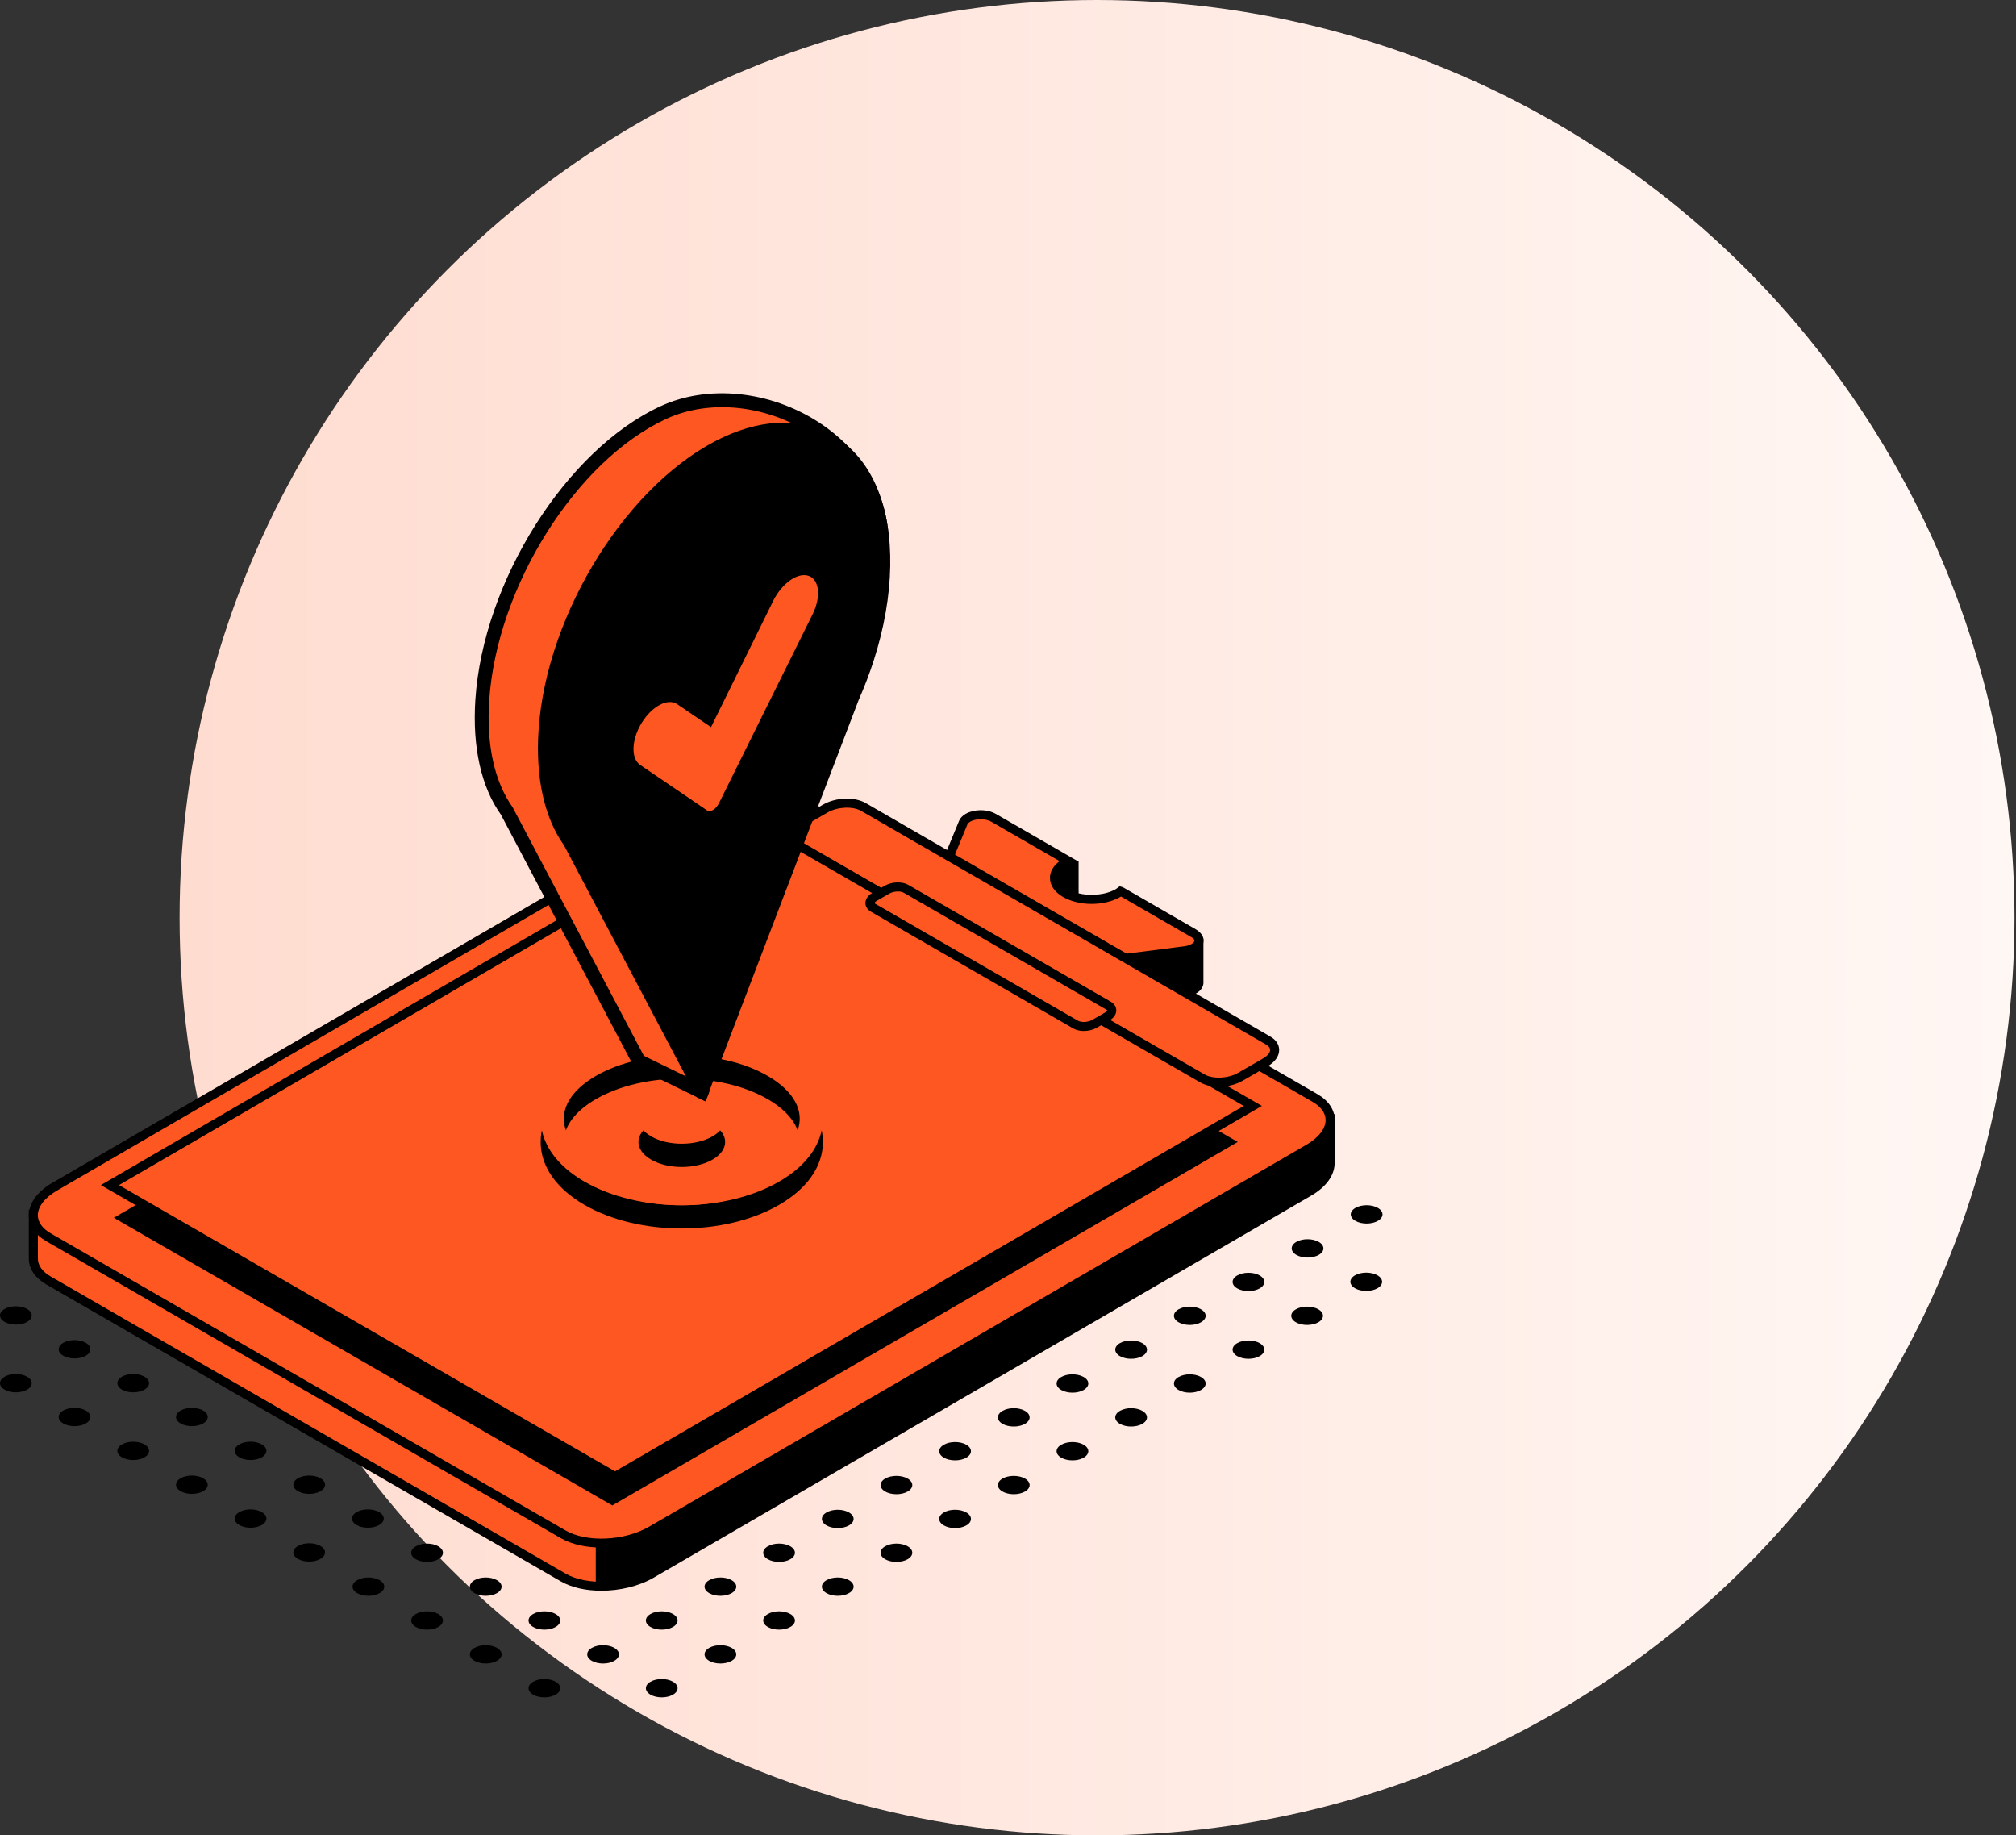 <svg width="501" height="456" viewBox="0 0 501 456" fill="none" xmlns="http://www.w3.org/2000/svg">
<rect x="0" y="0" width="501" height="456" fill="#333333" stroke="none"/>
<circle cx="272.627" cy="228" r="228" fill="url(#paint0_linear_19_55)"/>
<path d="M330.553 282.955C330.553 282.874 330.558 282.799 330.553 282.719V277.941H327.442C327.229 277.797 327.016 277.648 326.78 277.509L198.87 203.718C193.265 200.483 183.479 200.892 177.004 204.622L13.634 299.526C12.476 300.194 11.508 300.925 10.725 301.69H8.288V312.793C8.34 314.796 9.578 316.708 12.067 318.141L139.976 391.932C145.581 395.167 155.368 394.758 161.843 391.028L325.213 296.124C328.634 294.15 330.426 291.646 330.541 289.24L330.553 286.241V282.955Z" fill="#FE5721"/>
<path d="M330.544 289.198L330.555 286.199V282.907C330.555 282.826 330.561 282.752 330.555 282.671V277.894H327.45C327.237 277.75 327.024 277.6 326.788 277.462L279.34 250.087C275.728 250.167 273.107 250.375 272.007 250.737C265.255 252.976 156.522 316.148 154.322 325.737C152.127 335.327 148.055 383.343 148.055 383.343V394.014C152.755 394.273 157.905 393.254 161.839 390.987L325.209 296.082C328.631 294.108 330.423 291.604 330.544 289.198Z" fill="black"/>
<path d="M149.465 395.221C145.697 395.221 142.097 394.461 139.407 392.913L11.498 319.121C8.767 317.544 7.224 315.305 7.16 312.83V300.57H10.277C11.077 299.839 12.016 299.16 13.07 298.555L176.446 203.651C183.215 199.743 193.526 199.34 199.436 202.748L327.345 276.539C327.495 276.625 327.645 276.723 327.789 276.815H331.677L331.666 289.254C331.522 292.229 329.431 294.998 325.773 297.105L162.402 392.003C158.71 394.133 153.969 395.221 149.465 395.221ZM9.412 302.82V312.795C9.459 314.459 10.57 315.979 12.627 317.164L140.536 390.956C145.824 394.012 155.127 393.597 161.273 390.052L324.644 295.153C327.57 293.467 329.31 291.291 329.413 289.19L329.43 282.847L329.425 279.066H327.103L326.821 278.876C326.516 278.668 326.378 278.576 326.228 278.49L198.307 204.693C193.019 201.642 183.722 202.045 177.57 205.597L14.194 300.501C13.151 301.099 12.247 301.773 11.509 302.492L11.181 302.815L9.412 302.82Z" fill="black"/>
<path d="M139.97 381.207L12.061 307.416C6.456 304.181 7.159 298.534 13.627 294.804L176.998 199.9C183.467 196.165 193.259 195.762 198.864 198.996L326.773 272.788C332.378 276.023 331.676 281.669 325.201 285.399L161.836 380.303C155.362 384.033 145.575 384.442 139.97 381.207Z" fill="#FE5721"/>
<path d="M149.471 384.494C145.703 384.494 142.103 383.734 139.413 382.186L11.504 308.394C8.698 306.777 7.16 304.486 7.16 301.942C7.16 298.955 9.315 296.002 13.076 293.832L176.452 198.928C183.226 195.031 193.537 194.622 199.442 198.024L327.351 271.815C330.156 273.433 331.7 275.724 331.7 278.268C331.7 281.255 329.546 284.208 325.784 286.384L162.403 381.282C158.71 383.406 153.969 384.494 149.471 384.494ZM189.378 197.926C185.283 197.926 180.951 198.928 177.57 200.879L14.194 295.783C11.152 297.539 9.401 299.783 9.401 301.942C9.401 303.646 10.542 305.246 12.621 306.443L140.53 380.234C145.818 383.291 155.121 382.876 161.268 379.331L324.638 284.427C327.685 282.671 329.431 280.426 329.431 278.268C329.431 276.564 328.284 274.964 326.211 273.766L198.307 199.97C195.928 198.594 192.731 197.926 189.378 197.926Z" fill="black"/>
<path d="M152.172 374.032L151.625 373.721L28.283 302.561L183.698 212.25L184.246 212.56L307.587 283.721L152.172 374.032Z" fill="black"/>
<path d="M152.841 366.855L27.311 294.433L185.796 202.35L311.326 274.771L152.841 366.855Z" fill="#FE5721"/>
<path d="M152.841 368.153L152.277 367.831L25.059 294.437L185.802 201.052L186.367 201.375L313.585 274.769L152.841 368.153ZM29.563 294.437L152.841 365.557L309.074 274.775L185.796 203.654L29.563 294.437Z" fill="black"/>
<path d="M291.336 232.618L291.278 233.113L278.496 225.74C278.271 225.901 278.075 226.074 277.81 226.224C274.204 228.301 272.107 231.628 268.501 229.545C264.895 227.467 261.145 226.77 264.751 224.692C265.011 224.543 265.304 224.428 265.587 224.301L266.762 214.677L261.791 212.956L261.024 221.665L246.9 207.511C244.417 206.078 240.178 206.774 239.365 208.743L237.562 213.117L235.921 212.956V223.443C235.921 223.478 235.921 223.518 235.921 223.553V223.587C235.978 224.215 236.428 224.819 237.217 225.28L276.071 247.693C277.153 248.321 278.72 248.58 280.212 248.39L294.435 246.565C296.722 246.271 298.035 245.086 297.937 243.9V233.574L291.336 232.618Z" fill="black"/>
<path d="M279.25 249.57C277.873 249.57 276.531 249.253 275.511 248.66L236.657 226.252C236.11 225.936 235.672 225.55 235.361 225.124L234.803 225.4L234.797 211.707L236.842 211.908L238.322 208.311C238.731 207.315 239.705 206.509 241.064 206.049C243.155 205.341 245.724 205.531 247.464 206.532L247.7 206.717L260.119 219.155L260.793 211.517L268.046 214.09V225.999L266.064 225.326C265.649 225.51 265.482 225.579 265.327 225.671C264.924 225.901 264.687 226.074 264.561 226.195C264.97 226.511 265.897 226.954 266.606 227.3C267.377 227.674 268.23 228.088 269.071 228.572C270.989 229.683 272.193 228.888 274.52 227.127C275.321 226.523 276.231 225.838 277.257 225.251C277.406 225.164 277.527 225.067 277.654 224.974L278.247 224.52L279.065 224.767L290.494 231.364L298.38 232.509C298.777 232.566 299.065 232.906 299.065 233.303V243.906C299.221 245.73 297.383 247.325 294.584 247.682L280.361 249.506C279.993 249.547 279.618 249.57 279.25 249.57ZM237.043 223.438V223.472C237.066 223.737 237.343 224.048 237.781 224.301L276.634 246.709C277.504 247.215 278.823 247.423 280.068 247.267L294.29 245.443C295.995 245.224 296.853 244.458 296.807 243.992V234.547L292.32 233.896L292.205 234.944L278.564 227.075C278.501 227.116 278.443 227.156 278.38 227.191C277.47 227.714 276.657 228.324 275.868 228.917C273.587 230.633 271.225 232.411 267.936 230.512C267.141 230.051 266.335 229.66 265.615 229.309C263.714 228.388 262.21 227.657 262.164 226.258C262.124 225.055 263.224 224.261 264.192 223.702C264.278 223.651 265.695 224.583 265.788 224.537V215.799L262.792 214.378L261.928 224.157L246.208 208.409C245.027 207.793 243.195 207.695 241.784 208.173C241.07 208.415 240.557 208.783 240.402 209.163L238.282 214.314L237.043 214.188V223.438Z" fill="black"/>
<path d="M296.64 231.879L278.501 221.415C278.276 221.576 278.08 221.749 277.815 221.898C274.209 223.976 268.363 223.976 264.757 221.898C261.151 219.815 261.151 216.442 264.757 214.364C265.016 214.214 265.31 214.099 265.592 213.972L246.899 203.186C244.417 201.752 240.177 202.449 239.365 204.418L236.03 212.522C235.672 213.397 236.122 214.312 237.222 214.951L276.076 237.365C277.159 237.992 278.725 238.251 280.217 238.061L294.44 236.236C297.896 235.787 299.14 233.318 296.64 231.879Z" fill="#FE5721"/>
<path d="M279.25 239.241C277.873 239.241 276.531 238.918 275.512 238.331L236.658 215.923C235.062 215.002 234.406 213.494 234.987 212.09L238.323 203.986C238.732 202.99 239.705 202.184 241.065 201.723C243.156 201.015 245.725 201.205 247.464 202.207L268.046 214.081L266.065 214.991C265.65 215.175 265.483 215.244 265.327 215.336C263.939 216.136 263.179 217.126 263.179 218.128C263.179 219.135 263.939 220.125 265.322 220.925C268.559 222.784 274.025 222.784 277.257 220.925C277.407 220.839 277.528 220.741 277.655 220.649L278.248 220.194L279.066 220.442L297.205 230.912C298.605 231.718 299.285 232.955 299.031 234.227C298.703 235.85 296.998 237.048 294.584 237.359L280.362 239.183C279.993 239.218 279.619 239.241 279.25 239.241ZM243.732 203.548C243.063 203.548 242.389 203.646 241.79 203.847C241.076 204.089 240.563 204.458 240.408 204.837L237.073 212.942C236.888 213.402 237.574 213.84 237.787 213.966L276.641 236.374C277.511 236.875 278.83 237.088 280.074 236.933L294.296 235.108C295.984 234.889 296.739 234.176 296.819 233.767C296.9 233.358 296.272 232.955 296.076 232.84L278.57 222.744C278.507 222.784 278.449 222.825 278.386 222.859C274.4 225.15 268.173 225.15 264.193 222.865C262.084 221.651 260.926 219.964 260.926 218.122C260.926 216.551 261.773 215.1 263.323 213.949L246.335 204.152C245.644 203.761 244.694 203.548 243.732 203.548Z" fill="black"/>
<path d="M298.804 267.928L198.222 209.902C195.803 208.509 196.108 206.074 198.896 204.462L205.117 200.871C207.905 199.259 212.128 199.086 214.547 200.479L315.129 258.505C317.548 259.898 317.243 262.333 314.449 263.944L308.228 267.53C305.446 269.148 301.223 269.321 298.804 267.928Z" fill="#FE5721"/>
<path d="M302.911 270.002C301.178 270.002 299.513 269.64 298.24 268.909L197.663 210.883C196.246 210.066 195.469 208.88 195.469 207.545C195.463 206.025 196.511 204.546 198.337 203.492L204.559 199.901C207.704 198.088 212.347 197.915 215.112 199.509L315.694 257.535C317.111 258.352 317.888 259.538 317.888 260.879C317.883 262.399 316.84 263.878 315.014 264.932L308.793 268.523C307.093 269.502 304.956 270.002 302.911 270.002ZM299.369 266.952C301.437 268.143 305.239 267.965 307.669 266.56L313.891 262.969C314.979 262.341 315.636 261.558 315.636 260.868C315.636 260.229 315.054 259.757 314.57 259.481L213.988 201.461C211.92 200.263 208.119 200.448 205.688 201.852L199.466 205.438C198.378 206.065 197.721 206.854 197.727 207.539C197.727 208.178 198.309 208.644 198.793 208.926L299.369 266.952Z" fill="black"/>
<path d="M267.302 254.55L217.014 225.54C215.804 224.844 215.959 223.623 217.353 222.818L220.464 221.022C221.858 220.216 223.972 220.129 225.176 220.826L275.464 249.836C276.674 250.532 276.518 251.753 275.124 252.558L272.014 254.354C270.62 255.16 268.511 255.247 267.302 254.55Z" fill="#FE5721"/>
<path d="M269.356 256.151C268.388 256.157 267.461 255.944 266.735 255.53L216.447 226.52C215.572 226.013 215.065 225.225 215.07 224.361C215.07 223.394 215.692 222.479 216.787 221.852L219.898 220.056C221.66 219.043 224.166 218.956 225.739 219.86L276.032 248.87C276.908 249.377 277.409 250.165 277.409 251.029C277.409 251.996 276.787 252.911 275.693 253.538L272.582 255.334C271.632 255.875 270.474 256.151 269.356 256.151ZM223.141 221.483C222.409 221.483 221.614 221.662 221.021 222.007L217.91 223.803C217.438 224.074 217.323 224.321 217.323 224.367C217.328 224.379 217.392 224.465 217.576 224.574L267.864 253.584C268.734 254.091 270.405 253.993 271.453 253.389L274.564 251.593C275.036 251.322 275.151 251.075 275.151 251.029C275.145 251.017 275.082 250.925 274.898 250.821L224.61 221.811C224.229 221.587 223.699 221.483 223.141 221.483Z" fill="black"/>
<path d="M177.051 279.328C172.846 276.899 166.026 276.899 161.815 279.328C157.61 281.757 157.61 285.689 161.815 288.118C166.02 290.547 172.841 290.547 177.051 288.118C181.256 285.689 181.256 281.752 177.051 279.328Z" fill="black"/>
<path d="M193.632 268.096C180.066 260.268 158.805 260.263 145.228 268.096C138.217 272.137 134.358 277.686 134.358 283.718C134.358 289.75 138.217 295.305 145.228 299.345C152.013 303.265 160.717 305.222 169.427 305.222C178.137 305.222 186.846 303.265 193.632 299.345C200.642 295.305 204.502 289.75 204.502 283.718C204.502 277.686 200.642 272.137 193.632 268.096ZM190.752 294.361C178.995 301.141 159.87 301.141 148.108 294.361C142.952 291.385 140.118 287.603 140.118 283.712C140.118 279.821 142.952 276.045 148.108 273.069C153.989 269.679 161.708 267.981 169.427 267.981C177.152 267.981 184.87 269.679 190.752 273.069C195.907 276.045 198.741 279.821 198.741 283.712C198.741 287.603 195.902 291.391 190.752 294.361Z" fill="black"/>
<path d="M177.051 273.551C172.846 271.122 166.026 271.122 161.815 273.551C157.61 275.98 157.61 279.911 161.815 282.34C166.02 284.769 172.841 284.769 177.051 282.34C181.256 279.917 181.256 275.98 177.051 273.551Z" fill="#FE5721"/>
<path d="M193.632 262.322C180.066 254.494 158.805 254.488 145.228 262.322C138.217 266.362 134.358 271.911 134.358 277.943C134.358 283.976 138.217 289.53 145.228 293.571C152.013 297.491 160.717 299.448 169.427 299.448C178.137 299.448 186.846 297.491 193.632 293.571C200.642 289.53 204.502 283.976 204.502 277.943C204.496 271.911 200.637 266.362 193.632 262.322ZM190.752 288.586C178.995 295.367 159.87 295.367 148.108 288.586C142.952 285.61 140.118 281.829 140.118 277.938C140.118 274.047 142.952 270.271 148.108 267.295C153.989 263.905 161.708 262.207 169.427 262.207C177.152 262.207 184.87 263.905 190.752 267.295C195.907 270.271 198.741 274.047 198.741 277.938C198.741 281.829 195.902 285.616 190.752 288.586Z" fill="#FE5721"/>
<path d="M164.896 102.477C142.165 112.941 121.785 144.633 119.855 173.925C119.084 185.644 121.399 195.124 126.002 201.588L158.738 263.626L174.435 271.287C175.846 268.087 198.755 159.121 199.804 155.846C202.258 148.191 219.015 143.373 219.141 135.919C219.602 108.624 187.062 92.272 164.896 102.477ZM162.021 172.388C153.07 176.855 146.209 171.376 146.774 160.243C147.327 149.261 154.913 137.047 163.646 132.88C172.292 128.753 178.968 134.008 178.629 144.697C178.283 155.529 170.881 167.968 162.021 172.388Z" fill="#FE5721"/>
<path d="M167.727 108.062C144.996 118.526 124.616 150.224 122.686 179.51C122.317 185.076 122.698 190.096 123.637 194.568C149.57 210.149 169 209.24 189.253 223.049C195.561 193.762 202.087 163.141 202.634 161.425C205.088 153.764 217.652 148.025 217.773 140.566C218.239 113.283 189.892 97.862 167.727 108.062ZM164.852 177.974C155.9 182.44 149.04 176.961 149.604 165.829C150.157 154.846 157.744 142.632 166.477 138.465C175.123 134.338 181.799 139.593 181.459 150.282C181.114 161.12 173.712 173.553 164.852 177.974Z" fill="#FE5721"/>
<path d="M175.296 273.623L157.473 264.926L157.214 264.425L124.478 202.388C119.593 195.55 117.358 185.609 118.136 173.815C120.077 144.414 140.728 111.709 164.179 100.91C175.964 95.477 191.408 97.065 203.505 104.945C214.755 112.273 221.085 123.572 220.878 135.941C220.797 140.759 215.625 144.293 210.625 147.712C206.604 150.463 202.445 153.307 201.46 156.369C201.051 157.67 196.777 177.562 192.255 198.618C183.286 240.371 176.874 270.078 176.028 271.983L175.296 273.623ZM160.002 262.319L173.338 268.829C175.446 260.339 183.113 224.657 188.862 197.892C194.346 172.37 197.727 156.668 198.159 155.321C199.501 151.125 204.161 147.942 208.66 144.869C212.94 141.945 217.358 138.923 217.416 135.889C217.6 124.734 211.846 114.506 201.61 107.846C190.486 100.594 176.368 99.109 165.619 104.053C143.199 114.373 123.441 145.772 121.575 174.045C120.849 185.034 122.865 194.214 127.404 200.586L160.002 262.319ZM156.079 175.669C154.04 175.669 152.157 175.133 150.509 174.057C146.719 171.582 144.732 166.517 145.048 160.162C145.642 148.489 153.482 135.814 162.906 131.325C167.347 129.212 171.592 129.224 174.87 131.365C178.556 133.771 180.555 138.652 180.365 144.753C180.002 156.185 172.122 169.279 162.808 173.93C160.469 175.093 158.194 175.669 156.079 175.669ZM169.265 133.207C167.762 133.207 166.108 133.616 164.392 134.439C156.149 138.37 149.023 149.985 148.499 160.329C148.24 165.434 149.662 169.377 152.399 171.167C154.691 172.67 157.831 172.543 161.252 170.839C169.553 166.695 176.575 154.941 176.903 144.638C177.059 139.769 175.624 135.981 172.975 134.249C171.903 133.558 170.647 133.207 169.265 133.207Z" fill="black"/>
<path d="M219.507 140.592C219.967 113.308 202.761 99.926 180.595 110.131C157.865 120.595 137.485 152.288 135.555 181.58C134.783 193.305 137.099 202.779 141.701 209.243L174.437 271.28L211.799 173.228C213.21 170.033 214.455 166.775 215.509 163.495C217.963 155.839 219.38 148.051 219.507 140.592Z" fill="black"/>
<path d="M175.298 273.623L173.196 272.616L140.177 210.048C135.292 203.216 133.057 193.27 133.835 181.47C135.776 152.069 156.427 119.363 179.878 108.565C190.379 103.736 200.356 103.817 207.983 108.784C216.779 114.517 221.491 125.827 221.237 140.62C221.111 148.097 219.74 155.971 217.159 164.024C216.088 167.351 214.82 170.678 213.386 173.924L175.298 273.623ZM194.768 108.456C190.569 108.456 186.013 109.538 181.318 111.702C158.898 122.023 139.14 153.421 137.274 181.694C136.554 192.688 138.57 201.869 143.104 208.241L174.181 267.101L210.183 172.617C211.606 169.4 212.827 166.182 213.864 162.97C216.341 155.24 217.66 147.7 217.781 140.568C218.006 127.197 213.743 116.67 206.093 111.679C202.798 109.532 198.956 108.456 194.768 108.456Z" fill="black"/>
<path d="M175.737 201.363L159.078 190.035C156.74 188.446 156.912 183.784 159.459 179.616C162.005 175.455 165.962 173.365 168.295 174.954L176.694 180.664L192.201 149.19C194.384 144.845 198.324 142.111 201.002 143.089C203.681 144.068 204.078 148.385 201.89 152.73L178.664 199.578C177.921 201.063 176.538 201.904 175.737 201.363Z" fill="#FE5721"/>
<path d="M167.237 417.831C168.775 418.717 168.775 420.162 167.237 421.048C165.699 421.935 163.199 421.935 161.661 421.048C160.123 420.162 160.123 418.717 161.661 417.831C163.205 416.939 165.699 416.939 167.237 417.831Z" fill="black"/>
<path d="M181.819 409.421C183.357 410.307 183.357 411.752 181.819 412.638C180.281 413.525 177.781 413.525 176.243 412.638C174.705 411.752 174.705 410.313 176.243 409.421C177.781 408.534 180.276 408.534 181.819 409.421Z" fill="black"/>
<path d="M196.401 401.008C197.939 401.894 197.939 403.339 196.401 404.225C194.863 405.112 192.363 405.112 190.825 404.225C189.287 403.339 189.287 401.894 190.825 401.008C192.363 400.121 194.858 400.121 196.401 401.008Z" fill="black"/>
<path d="M210.98 392.598C212.518 393.485 212.518 394.929 210.98 395.816C209.442 396.702 206.942 396.702 205.404 395.816C203.865 394.929 203.865 393.485 205.404 392.598C206.942 391.706 209.442 391.706 210.98 392.598Z" fill="black"/>
<path d="M225.562 384.178C227.1 385.065 227.1 386.509 225.562 387.396C224.024 388.282 221.524 388.282 219.986 387.396C218.448 386.509 218.448 385.065 219.986 384.178C221.524 383.292 224.024 383.292 225.562 384.178Z" fill="black"/>
<path d="M240.141 375.776C241.679 376.662 241.679 378.107 240.141 378.993C238.603 379.88 236.103 379.88 234.565 378.993C233.027 378.107 233.027 376.662 234.565 375.776C236.103 374.883 238.603 374.883 240.141 375.776Z" fill="black"/>
<path d="M254.719 367.355C256.257 368.242 256.257 369.687 254.719 370.573C253.181 371.459 250.681 371.459 249.143 370.573C247.605 369.687 247.605 368.242 249.143 367.355C250.687 366.469 253.181 366.469 254.719 367.355Z" fill="black"/>
<path d="M269.305 358.946C270.843 359.832 270.843 361.277 269.305 362.163C267.767 363.05 265.267 363.05 263.729 362.163C262.191 361.277 262.191 359.832 263.729 358.946C265.267 358.059 267.761 358.059 269.305 358.946Z" fill="black"/>
<path d="M283.884 350.537C285.422 351.424 285.422 352.868 283.884 353.755C282.346 354.641 279.846 354.641 278.308 353.755C276.77 352.868 276.77 351.424 278.308 350.537C279.846 349.645 282.34 349.645 283.884 350.537Z" fill="black"/>
<path d="M298.462 342.123C300 343.009 300 344.454 298.462 345.34C296.924 346.227 294.424 346.227 292.886 345.34C291.348 344.454 291.348 343.009 292.886 342.123C294.424 341.236 296.924 341.236 298.462 342.123Z" fill="black"/>
<path d="M313.044 333.713C314.582 334.6 314.582 336.044 313.044 336.931C311.506 337.817 309.006 337.817 307.468 336.931C305.93 336.044 305.93 334.6 307.468 333.713C309.006 332.827 311.506 332.827 313.044 333.713Z" fill="black"/>
<path d="M327.623 325.302C329.161 326.188 329.161 327.633 327.623 328.519C326.085 329.406 323.585 329.406 322.047 328.519C320.509 327.633 320.509 326.188 322.047 325.302C323.585 324.41 326.085 324.41 327.623 325.302Z" fill="black"/>
<path d="M138.076 417.829C139.614 418.715 139.614 420.16 138.076 421.046C136.538 421.933 134.038 421.933 132.5 421.046C130.962 420.16 130.962 418.715 132.5 417.829C134.038 416.942 136.538 416.936 138.076 417.829Z" fill="black"/>
<path d="M152.658 409.42C154.196 410.307 154.196 411.752 152.658 412.638C151.12 413.524 148.62 413.524 147.082 412.638C145.544 411.752 145.544 410.307 147.082 409.42C148.62 408.534 151.12 408.534 152.658 409.42Z" fill="black"/>
<path d="M167.237 401.008C168.775 401.894 168.775 403.333 167.237 404.225C165.699 405.112 163.199 405.112 161.661 404.225C160.123 403.339 160.123 401.894 161.661 401.008C163.205 400.121 165.699 400.121 167.237 401.008Z" fill="black"/>
<path d="M181.819 392.598C183.357 393.485 183.357 394.929 181.819 395.816C180.281 396.702 177.781 396.702 176.243 395.816C174.705 394.929 174.705 393.485 176.243 392.598C177.781 391.706 180.276 391.706 181.819 392.598Z" fill="black"/>
<path d="M196.401 384.178C197.939 385.065 197.939 386.509 196.401 387.396C194.863 388.282 192.363 388.282 190.825 387.396C189.287 386.509 189.287 385.07 190.825 384.178C192.363 383.292 194.858 383.292 196.401 384.178Z" fill="black"/>
<path d="M210.98 375.776C212.518 376.662 212.518 378.107 210.98 378.993C209.442 379.88 206.942 379.88 205.404 378.993C203.865 378.107 203.865 376.662 205.404 375.776C206.942 374.883 209.442 374.883 210.98 375.776Z" fill="black"/>
<path d="M225.562 367.355C227.1 368.242 227.1 369.687 225.562 370.573C224.024 371.459 221.524 371.459 219.986 370.573C218.448 369.687 218.448 368.242 219.986 367.355C221.524 366.469 224.024 366.469 225.562 367.355Z" fill="black"/>
<path d="M240.141 358.946C241.679 359.832 241.679 361.277 240.141 362.163C238.603 363.05 236.103 363.05 234.565 362.163C233.027 361.277 233.027 359.832 234.565 358.946C236.103 358.059 238.603 358.059 240.141 358.946Z" fill="black"/>
<path d="M254.719 350.537C256.257 351.424 256.257 352.868 254.719 353.755C253.181 354.641 250.681 354.641 249.143 353.755C247.605 352.868 247.605 351.424 249.143 350.537C250.687 349.645 253.181 349.645 254.719 350.537Z" fill="black"/>
<path d="M269.305 342.123C270.843 343.009 270.843 344.454 269.305 345.34C267.767 346.227 265.267 346.227 263.729 345.34C262.191 344.454 262.191 343.009 263.729 342.123C265.267 341.236 267.761 341.236 269.305 342.123Z" fill="black"/>
<path d="M283.884 333.713C285.422 334.6 285.422 336.044 283.884 336.931C282.346 337.817 279.846 337.817 278.308 336.931C276.77 336.044 276.77 334.6 278.308 333.713C279.846 332.827 282.34 332.827 283.884 333.713Z" fill="black"/>
<path d="M298.462 325.302C300 326.188 300 327.633 298.462 328.519C296.924 329.406 294.424 329.406 292.886 328.519C291.348 327.633 291.348 326.188 292.886 325.302C294.424 324.41 296.924 324.41 298.462 325.302Z" fill="black"/>
<path d="M313.044 316.89C314.582 317.777 314.582 319.222 313.044 320.108C311.506 320.994 309.006 320.994 307.468 320.108C305.93 319.222 305.93 317.777 307.468 316.89C309.006 316.004 311.506 316.004 313.044 316.89Z" fill="black"/>
<path d="M123.498 409.421C125.036 410.307 125.036 411.752 123.498 412.638C121.96 413.525 119.46 413.525 117.922 412.638C116.384 411.752 116.384 410.307 117.922 409.421C119.46 408.534 121.96 408.534 123.498 409.421Z" fill="black"/>
<path d="M138.076 401.008C139.614 401.894 139.614 403.333 138.076 404.225C136.538 405.112 134.038 405.112 132.5 404.225C130.962 403.339 130.962 401.894 132.5 401.008C134.038 400.121 136.538 400.121 138.076 401.008Z" fill="black"/>
<path d="M108.919 401.008C110.457 401.894 110.457 403.339 108.919 404.225C107.381 405.112 104.881 405.112 103.343 404.225C101.805 403.339 101.805 401.894 103.343 401.008C104.881 400.121 107.381 400.121 108.919 401.008Z" fill="black"/>
<path d="M123.498 392.598C125.036 393.485 125.036 394.929 123.498 395.816C121.96 396.702 119.46 396.702 117.922 395.816C116.384 394.929 116.384 393.485 117.922 392.598C119.46 391.706 121.96 391.706 123.498 392.598Z" fill="black"/>
<path d="M94.341 392.598C95.879 393.485 95.879 394.929 94.341 395.816C92.803 396.702 90.303 396.702 88.765 395.816C87.227 394.929 87.227 393.49 88.765 392.598C90.303 391.706 92.797 391.706 94.341 392.598Z" fill="black"/>
<path d="M108.919 384.178C110.457 385.065 110.457 386.509 108.919 387.396C107.381 388.282 104.881 388.282 103.343 387.396C101.805 386.509 101.805 385.065 103.343 384.178C104.881 383.292 107.381 383.292 108.919 384.178Z" fill="black"/>
<path d="M79.626 384.096C81.164 384.982 81.164 386.427 79.626 387.314C78.088 388.2 75.588 388.2 74.05 387.314C72.512 386.427 72.512 384.982 74.05 384.096C75.594 383.21 78.088 383.21 79.626 384.096Z" fill="black"/>
<path d="M94.212 375.684C95.75 376.57 95.75 378.015 94.212 378.901C92.674 379.788 90.174 379.788 88.636 378.901C87.098 378.015 87.098 376.57 88.636 375.684C90.174 374.792 92.668 374.792 94.212 375.684Z" fill="black"/>
<path d="M65.051 375.684C66.589 376.57 66.589 378.015 65.051 378.901C63.513 379.788 61.013 379.788 59.475 378.901C57.937 378.015 57.937 376.57 59.475 375.684C61.019 374.792 63.513 374.792 65.051 375.684Z" fill="black"/>
<path d="M79.633 367.273C81.171 368.16 81.171 369.604 79.633 370.491C78.095 371.377 75.595 371.377 74.057 370.491C72.519 369.604 72.519 368.16 74.057 367.273C75.595 366.387 78.089 366.387 79.633 367.273Z" fill="black"/>
<path d="M50.469 367.273C52.007 368.16 52.007 369.604 50.469 370.491C48.931 371.377 46.431 371.377 44.893 370.491C43.355 369.604 43.355 368.16 44.893 367.273C46.437 366.387 48.931 366.387 50.469 367.273Z" fill="black"/>
<path d="M65.051 358.858C66.589 359.745 66.589 361.189 65.051 362.076C63.513 362.962 61.013 362.962 59.475 362.076C57.937 361.189 57.937 359.745 59.475 358.858C61.019 357.966 63.513 357.966 65.051 358.858Z" fill="black"/>
<path d="M35.891 358.864C37.429 359.75 37.429 361.195 35.891 362.081C34.353 362.968 31.853 362.968 30.315 362.081C28.777 361.195 28.777 359.75 30.315 358.864C31.853 357.977 34.353 357.977 35.891 358.864Z" fill="black"/>
<path d="M50.469 350.448C52.007 351.334 52.007 352.779 50.469 353.665C48.931 354.552 46.431 354.552 44.893 353.665C43.355 352.779 43.355 351.334 44.893 350.448C46.437 349.561 48.931 349.561 50.469 350.448Z" fill="black"/>
<path d="M21.308 350.448C22.846 351.334 22.846 352.779 21.308 353.665C19.77 354.552 17.27 354.552 15.732 353.665C14.194 352.779 14.194 351.334 15.732 350.448C17.27 349.561 19.77 349.561 21.308 350.448Z" fill="black"/>
<path d="M35.891 342.041C37.429 342.927 37.429 344.372 35.891 345.258C34.353 346.145 31.853 346.145 30.315 345.258C28.777 344.372 28.777 342.927 30.315 342.041C31.853 341.154 34.353 341.154 35.891 342.041Z" fill="black"/>
<path d="M6.73 342.041C8.268 342.927 8.268 344.372 6.73 345.258C5.192 346.145 2.692 346.145 1.154 345.258C-0.385 344.372 -0.385 342.927 1.154 342.041C2.692 341.154 5.192 341.154 6.73 342.041Z" fill="black"/>
<path d="M21.308 333.626C22.846 334.512 22.846 335.957 21.308 336.843C19.77 337.73 17.27 337.73 15.732 336.843C14.194 335.957 14.194 334.512 15.732 333.626C17.27 332.733 19.77 332.733 21.308 333.626Z" fill="black"/>
<path d="M6.73 325.215C8.268 326.102 8.268 327.546 6.73 328.433C5.192 329.319 2.692 329.319 1.154 328.433C-0.385 327.546 -0.385 326.102 1.154 325.215C2.692 324.329 5.192 324.329 6.73 325.215Z" fill="black"/>
<path d="M322.148 308.559C323.686 307.667 326.18 307.667 327.724 308.553C329.268 309.44 329.273 310.879 327.735 311.771C326.197 312.663 323.703 312.663 322.159 311.777C320.615 310.89 320.616 309.451 322.148 308.559Z" fill="black"/>
<path d="M342.315 316.856C343.853 317.743 343.853 319.187 342.315 320.074C340.777 320.96 338.277 320.96 336.739 320.074C335.201 319.187 335.201 317.743 336.739 316.856C338.277 315.97 340.772 315.97 342.315 316.856Z" fill="black"/>
<path d="M336.832 300.111C338.37 299.219 340.864 299.219 342.408 300.105C343.951 300.992 343.957 302.431 342.419 303.323C340.881 304.215 338.387 304.215 336.843 303.329C335.299 302.442 335.294 301.003 336.832 300.111Z" fill="black"/>
<defs>
<linearGradient id="paint0_linear_19_55" x1="44.627" y1="228" x2="500.627" y2="228" gradientUnits="userSpaceOnUse">
<stop stop-color="#FFDCD0"/>
<stop offset="1" stop-color="#FFF7F4"/>
</linearGradient>
</defs>
</svg>
